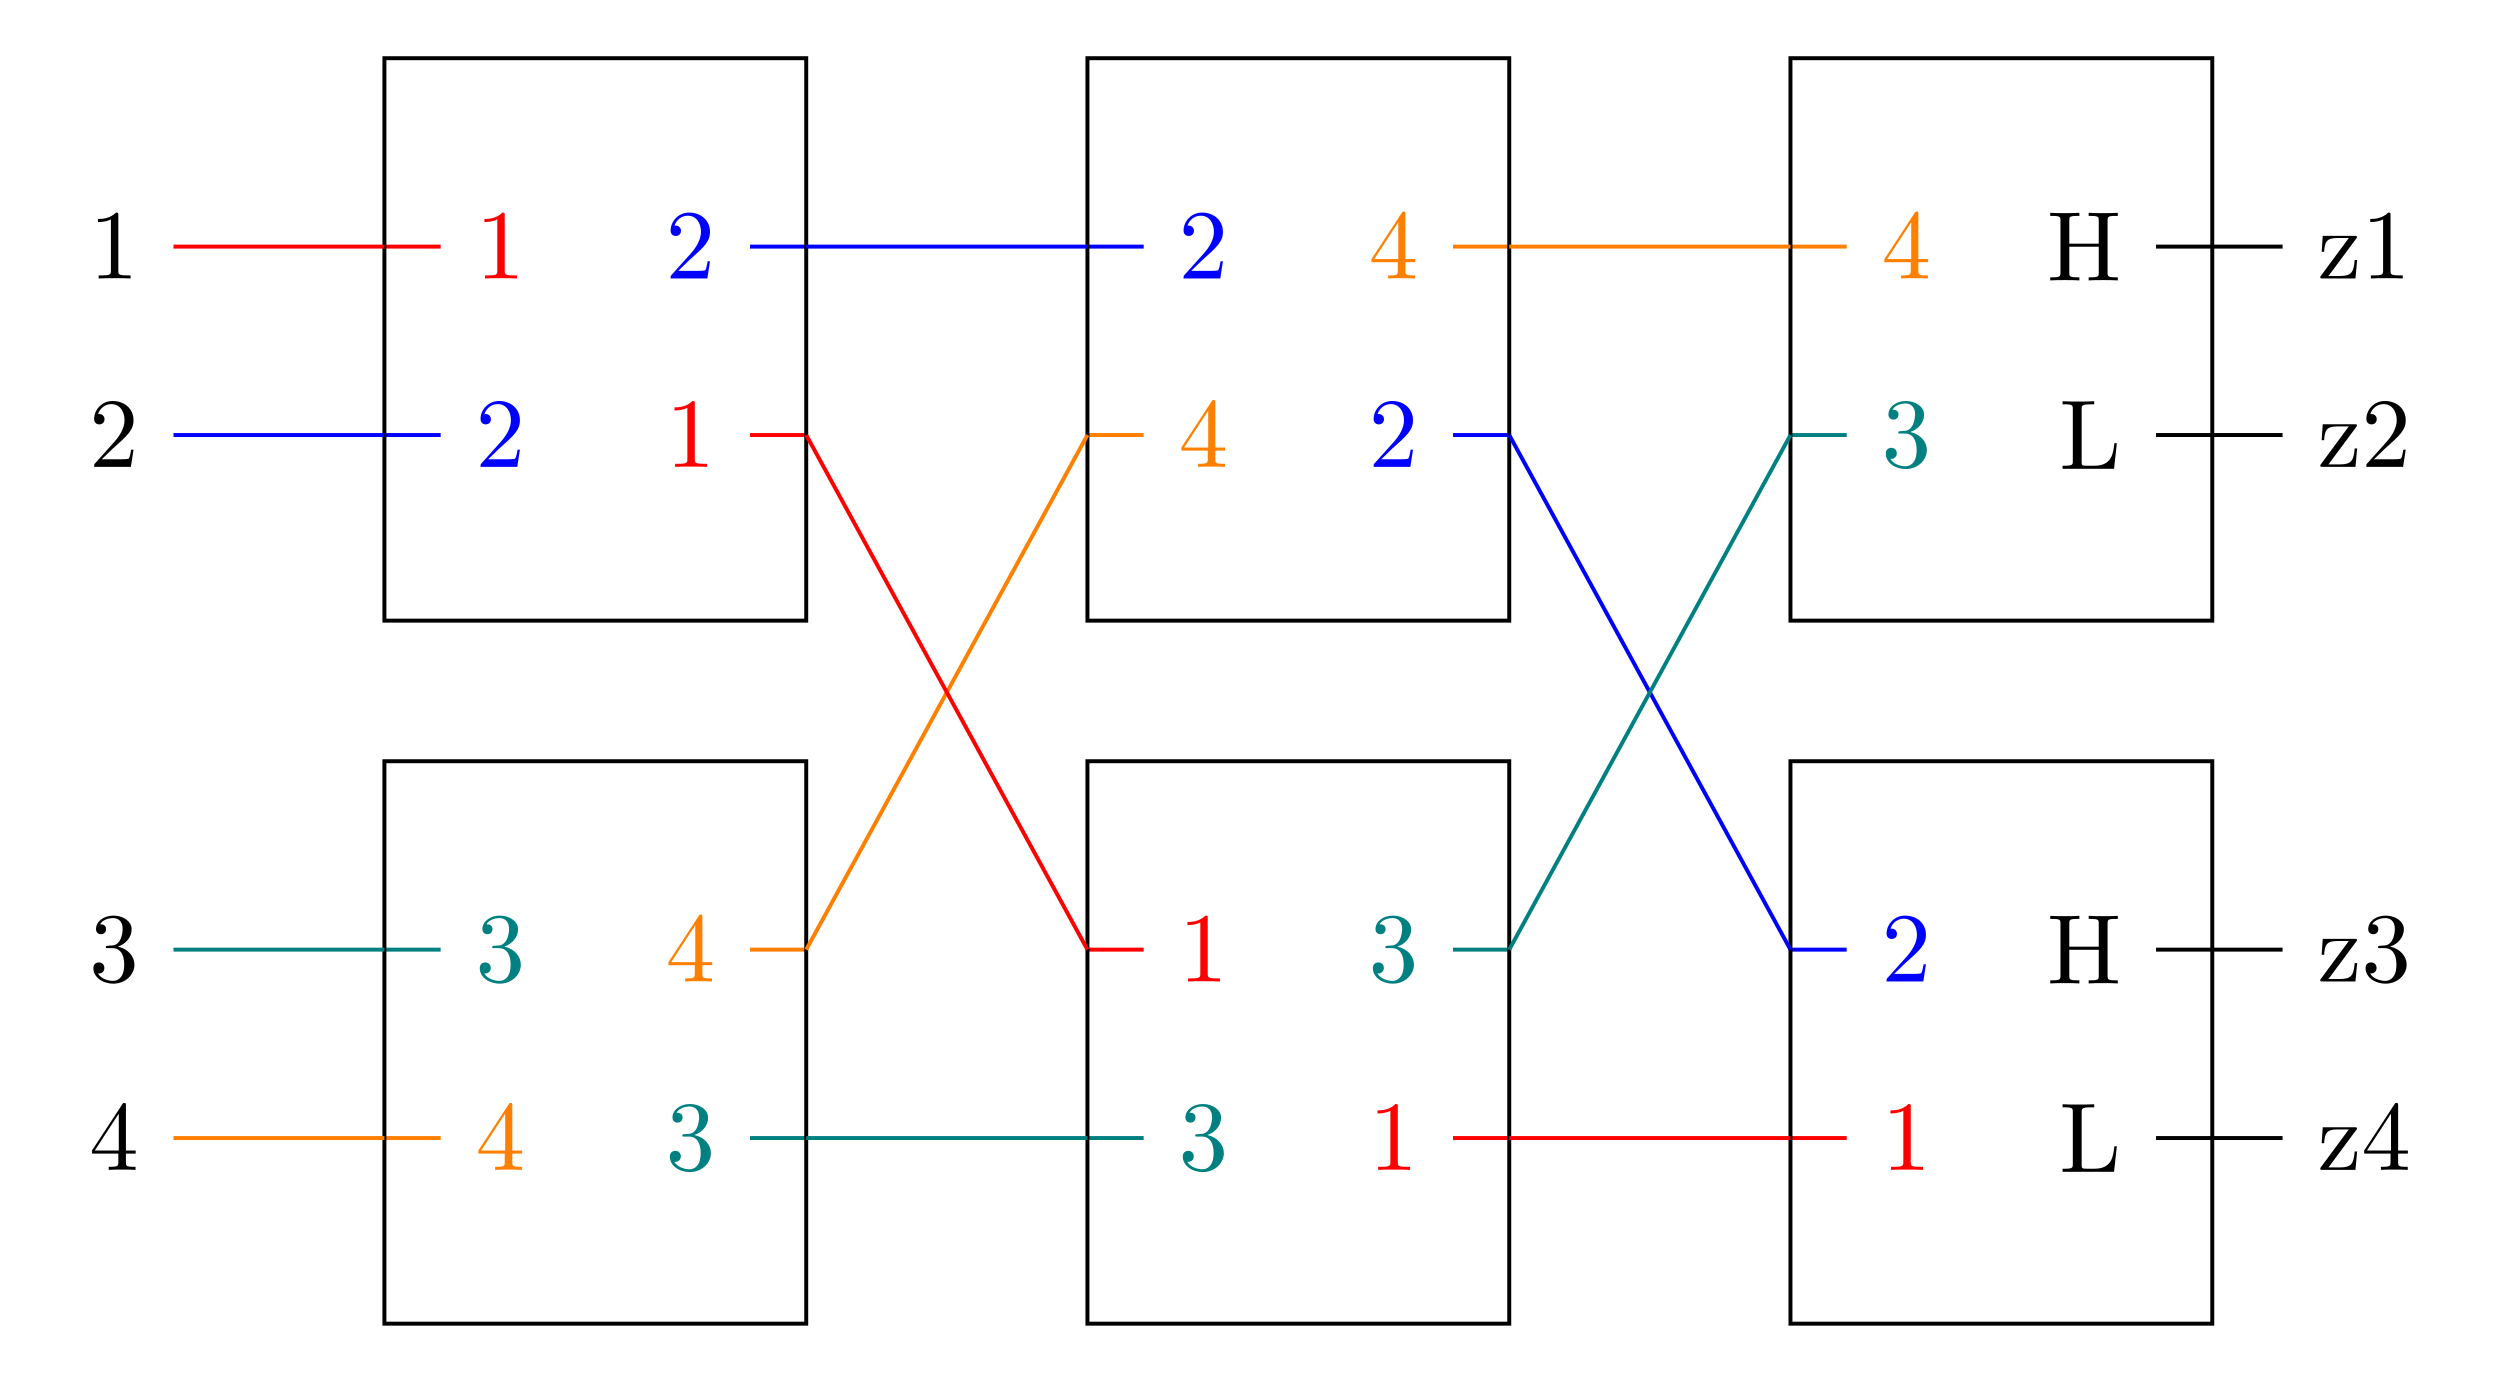 <?xml version="1.0" encoding="UTF-8" standalone="no"?>
<svg
   width="252.008pt"
   height="139.296pt"
   viewBox="0 0 252.008 139.296"
   version="1.1"
   id="svg61"
   sodipodi:docname="animation.pdf"
   xmlns:inkscape="http://www.inkscape.org/namespaces/inkscape"
   xmlns:sodipodi="http://sodipodi.sourceforge.net/DTD/sodipodi-0.dtd"
   xmlns:xlink="http://www.w3.org/1999/xlink"
   xmlns="http://www.w3.org/2000/svg"
   xmlns:svg="http://www.w3.org/2000/svg">
  <sodipodi:namedview
     id="namedview61"
     pagecolor="#ffffff"
     bordercolor="#000000"
     borderopacity="0.25"
     inkscape:showpageshadow="2"
     inkscape:pageopacity="0.0"
     inkscape:pagecheckerboard="0"
     inkscape:deskcolor="#d1d1d1"
     inkscape:document-units="pt" />
  <defs
     id="defs7">
    <g
       id="g7">
      <g
         id="glyph-0-0">
        <path
           d="M 2.938 -6.375 C 2.938 -6.625 2.938 -6.641 2.703 -6.641 C 2.078 -6 1.203 -6 0.891 -6 L 0.891 -5.688 C 1.094 -5.688 1.672 -5.688 2.188 -5.953 L 2.188 -0.781 C 2.188 -0.422 2.156 -0.312 1.266 -0.312 L 0.953 -0.312 L 0.953 0 C 1.297 -0.031 2.156 -0.031 2.562 -0.031 C 2.953 -0.031 3.828 -0.031 4.172 0 L 4.172 -0.312 L 3.859 -0.312 C 2.953 -0.312 2.938 -0.422 2.938 -0.781 Z M 2.938 -6.375 "
           id="path1" />
      </g>
      <g
         id="glyph-0-1">
        <path
           d="M 2.891 -3.516 C 3.703 -3.781 4.281 -4.469 4.281 -5.266 C 4.281 -6.078 3.406 -6.641 2.453 -6.641 C 1.453 -6.641 0.688 -6.047 0.688 -5.281 C 0.688 -4.953 0.906 -4.766 1.203 -4.766 C 1.5 -4.766 1.703 -4.984 1.703 -5.281 C 1.703 -5.766 1.234 -5.766 1.094 -5.766 C 1.391 -6.266 2.047 -6.391 2.406 -6.391 C 2.828 -6.391 3.375 -6.172 3.375 -5.281 C 3.375 -5.156 3.344 -4.578 3.094 -4.141 C 2.797 -3.656 2.453 -3.625 2.203 -3.625 C 2.125 -3.609 1.891 -3.594 1.812 -3.594 C 1.734 -3.578 1.672 -3.562 1.672 -3.469 C 1.672 -3.359 1.734 -3.359 1.906 -3.359 L 2.344 -3.359 C 3.156 -3.359 3.531 -2.688 3.531 -1.703 C 3.531 -0.344 2.844 -0.062 2.406 -0.062 C 1.969 -0.062 1.219 -0.234 0.875 -0.812 C 1.219 -0.766 1.531 -0.984 1.531 -1.359 C 1.531 -1.719 1.266 -1.922 0.984 -1.922 C 0.734 -1.922 0.422 -1.781 0.422 -1.344 C 0.422 -0.438 1.344 0.219 2.438 0.219 C 3.656 0.219 4.562 -0.688 4.562 -1.703 C 4.562 -2.516 3.922 -3.297 2.891 -3.516 Z M 2.891 -3.516 "
           id="path2" />
      </g>
      <g
         id="glyph-0-2">
        <path
           d="M 1.266 -0.766 L 2.328 -1.797 C 3.875 -3.172 4.469 -3.703 4.469 -4.703 C 4.469 -5.844 3.578 -6.641 2.359 -6.641 C 1.234 -6.641 0.5 -5.719 0.5 -4.828 C 0.5 -4.281 1 -4.281 1.031 -4.281 C 1.203 -4.281 1.547 -4.391 1.547 -4.812 C 1.547 -5.062 1.359 -5.328 1.016 -5.328 C 0.938 -5.328 0.922 -5.328 0.891 -5.312 C 1.109 -5.969 1.656 -6.328 2.234 -6.328 C 3.141 -6.328 3.562 -5.516 3.562 -4.703 C 3.562 -3.906 3.078 -3.125 2.516 -2.5 L 0.609 -0.375 C 0.5 -0.266 0.5 -0.234 0.5 0 L 4.203 0 L 4.469 -1.734 L 4.234 -1.734 C 4.172 -1.438 4.109 -1 4 -0.844 C 3.938 -0.766 3.281 -0.766 3.062 -0.766 Z M 1.266 -0.766 "
           id="path3" />
      </g>
      <g
         id="glyph-0-3">
        <path
           d="M 2.938 -1.641 L 2.938 -0.781 C 2.938 -0.422 2.906 -0.312 2.172 -0.312 L 1.969 -0.312 L 1.969 0 C 2.375 -0.031 2.891 -0.031 3.312 -0.031 C 3.734 -0.031 4.25 -0.031 4.672 0 L 4.672 -0.312 L 4.453 -0.312 C 3.719 -0.312 3.703 -0.422 3.703 -0.781 L 3.703 -1.641 L 4.688 -1.641 L 4.688 -1.953 L 3.703 -1.953 L 3.703 -6.484 C 3.703 -6.688 3.703 -6.75 3.531 -6.75 C 3.453 -6.75 3.422 -6.75 3.344 -6.625 L 0.281 -1.953 L 0.281 -1.641 Z M 2.984 -1.953 L 0.562 -1.953 L 2.984 -5.672 Z M 2.984 -1.953 "
           id="path4" />
      </g>
      <g
         id="glyph-0-4">
        <path
           d="M 5.797 -2.578 L 5.547 -2.578 C 5.438 -1.562 5.297 -0.312 3.547 -0.312 L 2.734 -0.312 C 2.266 -0.312 2.25 -0.375 2.25 -0.703 L 2.25 -6.016 C 2.25 -6.359 2.25 -6.5 3.188 -6.5 L 3.516 -6.5 L 3.516 -6.812 C 3.156 -6.781 2.25 -6.781 1.844 -6.781 C 1.453 -6.781 0.672 -6.781 0.328 -6.812 L 0.328 -6.5 L 0.562 -6.5 C 1.328 -6.5 1.359 -6.391 1.359 -6.031 L 1.359 -0.781 C 1.359 -0.422 1.328 -0.312 0.562 -0.312 L 0.328 -0.312 L 0.328 0 L 5.516 0 Z M 5.797 -2.578 "
           id="path5" />
      </g>
      <g
         id="glyph-0-5">
        <path
           d="M 6.109 -6.031 C 6.109 -6.391 6.125 -6.5 6.891 -6.5 L 7.141 -6.5 L 7.141 -6.812 C 6.781 -6.781 6.047 -6.781 5.672 -6.781 C 5.297 -6.781 4.547 -6.781 4.203 -6.812 L 4.203 -6.5 L 4.438 -6.5 C 5.203 -6.5 5.219 -6.391 5.219 -6.031 L 5.219 -3.703 L 2.25 -3.703 L 2.25 -6.031 C 2.25 -6.391 2.266 -6.5 3.031 -6.5 L 3.266 -6.5 L 3.266 -6.812 C 2.922 -6.781 2.188 -6.781 1.797 -6.781 C 1.422 -6.781 0.672 -6.781 0.328 -6.812 L 0.328 -6.5 L 0.562 -6.5 C 1.328 -6.5 1.359 -6.391 1.359 -6.031 L 1.359 -0.781 C 1.359 -0.422 1.328 -0.312 0.562 -0.312 L 0.328 -0.312 L 0.328 0 C 0.672 -0.031 1.422 -0.031 1.797 -0.031 C 2.172 -0.031 2.922 -0.031 3.266 0 L 3.266 -0.312 L 3.031 -0.312 C 2.266 -0.312 2.25 -0.422 2.25 -0.781 L 2.25 -3.391 L 5.219 -3.391 L 5.219 -0.781 C 5.219 -0.422 5.203 -0.312 4.438 -0.312 L 4.203 -0.312 L 4.203 0 C 4.547 -0.031 5.281 -0.031 5.656 -0.031 C 6.047 -0.031 6.781 -0.031 7.141 0 L 7.141 -0.312 L 6.891 -0.312 C 6.125 -0.312 6.109 -0.422 6.109 -0.781 Z M 6.109 -6.031 "
           id="path6" />
      </g>
      <g
         id="glyph-0-6">
        <path
           d="M 3.891 -4 C 3.984 -4.109 3.984 -4.125 3.984 -4.172 C 3.984 -4.297 3.891 -4.297 3.719 -4.297 L 0.531 -4.297 L 0.422 -2.688 L 0.672 -2.688 C 0.734 -3.703 0.922 -4.078 2.016 -4.078 L 3.156 -4.078 L 0.375 -0.312 C 0.281 -0.203 0.281 -0.188 0.281 -0.141 C 0.281 0 0.344 0 0.531 0 L 3.828 0 L 4 -1.859 L 3.75 -1.859 C 3.656 -0.688 3.453 -0.25 2.297 -0.25 L 1.109 -0.25 Z M 3.891 -4 "
           id="path7" />
      </g>
    </g>
  </defs>
  <path
     fill="none"
     stroke-width="0.399"
     stroke-linecap="butt"
     stroke-linejoin="miter"
     stroke="rgb(100%, 0%, 0%)"
     stroke-opacity="1"
     stroke-miterlimit="10"
     d="M 0 37.701 L 5.668 37.701 "
     transform="matrix(1, 0, 0, -1, 109.617, 133.428)"
     id="path8" />
  <g
     fill="rgb(100%, 0%, 0%)"
     fill-opacity="1"
     id="g8">
    <use
       xlink:href="#glyph-0-0"
       x="118.806"
       y="98.937"
       id="use8" />
  </g>
  <path
     fill="none"
     stroke-width="0.399"
     stroke-linecap="butt"
     stroke-linejoin="miter"
     stroke="rgb(0%, 50%, 50%)"
     stroke-opacity="1"
     stroke-miterlimit="10"
     d="M 0 18.709 L 5.668 18.709 "
     transform="matrix(1, 0, 0, -1, 109.617, 133.428)"
     id="path9" />
  <g
     fill="rgb(0%, 50%, 50%)"
     fill-opacity="1"
     id="g9">
    <use
       xlink:href="#glyph-0-1"
       x="118.806"
       y="117.929"
       id="use9" />
  </g>
  <path
     fill="none"
     stroke-width="0.399"
     stroke-linecap="butt"
     stroke-linejoin="miter"
     stroke="rgb(100%, 0%, 0%)"
     stroke-opacity="1"
     stroke-miterlimit="10"
     d="M 42.52 18.709 L 36.852 18.709 "
     transform="matrix(1, 0, 0, -1, 109.617, 133.428)"
     id="path10" />
  <g
     fill="rgb(100%, 0%, 0%)"
     fill-opacity="1"
     id="g10">
    <use
       xlink:href="#glyph-0-0"
       x="137.966"
       y="117.929"
       id="use10" />
  </g>
  <path
     fill="none"
     stroke-width="0.399"
     stroke-linecap="butt"
     stroke-linejoin="miter"
     stroke="rgb(0%, 50%, 50%)"
     stroke-opacity="1"
     stroke-miterlimit="10"
     d="M 42.52 37.701 L 36.852 37.701 "
     transform="matrix(1, 0, 0, -1, 109.617, 133.428)"
     id="path11" />
  <g
     fill="rgb(0%, 50%, 50%)"
     fill-opacity="1"
     id="g11">
    <use
       xlink:href="#glyph-0-1"
       x="137.966"
       y="98.937"
       id="use11" />
  </g>
  <path
     fill="none"
     stroke-width="0.399"
     stroke-linecap="butt"
     stroke-linejoin="miter"
     stroke="rgb(0%, 0%, 0%)"
     stroke-opacity="1"
     stroke-miterlimit="10"
     d="M 0 -0.002 L 0 56.694 L 42.52 56.694 L 42.52 -0.002 Z M 0 -0.002 "
     transform="matrix(1, 0, 0, -1, 109.617, 133.428)"
     id="path12" />
  <path
     fill="none"
     stroke-width="0.399"
     stroke-linecap="butt"
     stroke-linejoin="miter"
     stroke="rgb(0%, 0%, 100%)"
     stroke-opacity="1"
     stroke-miterlimit="10"
     d="M 0 108.569 L 5.668 108.569 "
     transform="matrix(1, 0, 0, -1, 109.617, 133.428)"
     id="path13" />
  <g
     fill="rgb(0%, 0%, 100%)"
     fill-opacity="1"
     id="g13">
    <use
       xlink:href="#glyph-0-2"
       x="118.806"
       y="28.071"
       id="use13" />
  </g>
  <path
     fill="none"
     stroke-width="0.399"
     stroke-linecap="butt"
     stroke-linejoin="miter"
     stroke="rgb(100%, 50%, 0%)"
     stroke-opacity="1"
     stroke-miterlimit="10"
     d="M 0 89.576 L 5.668 89.576 "
     transform="matrix(1, 0, 0, -1, 109.617, 133.428)"
     id="path14" />
  <g
     fill="rgb(100%, 50%, 0%)"
     fill-opacity="1"
     id="g14">
    <use
       xlink:href="#glyph-0-3"
       x="118.806"
       y="47.063"
       id="use14" />
  </g>
  <path
     fill="none"
     stroke-width="0.399"
     stroke-linecap="butt"
     stroke-linejoin="miter"
     stroke="rgb(0%, 0%, 100%)"
     stroke-opacity="1"
     stroke-miterlimit="10"
     d="M 42.52 89.576 L 36.852 89.576 "
     transform="matrix(1, 0, 0, -1, 109.617, 133.428)"
     id="path15" />
  <g
     fill="rgb(0%, 0%, 100%)"
     fill-opacity="1"
     id="g15">
    <use
       xlink:href="#glyph-0-2"
       x="137.966"
       y="47.063"
       id="use15" />
  </g>
  <path
     fill="none"
     stroke-width="0.399"
     stroke-linecap="butt"
     stroke-linejoin="miter"
     stroke="rgb(100%, 50%, 0%)"
     stroke-opacity="1"
     stroke-miterlimit="10"
     d="M 42.52 108.569 L 36.852 108.569 "
     transform="matrix(1, 0, 0, -1, 109.617, 133.428)"
     id="path16" />
  <g
     fill="rgb(100%, 50%, 0%)"
     fill-opacity="1"
     id="g16">
    <use
       xlink:href="#glyph-0-3"
       x="137.966"
       y="28.071"
       id="use16" />
  </g>
  <path
     fill="none"
     stroke-width="0.399"
     stroke-linecap="butt"
     stroke-linejoin="miter"
     stroke="rgb(0%, 0%, 0%)"
     stroke-opacity="1"
     stroke-miterlimit="10"
     d="M 0 70.865 L 0 127.561 L 42.52 127.561 L 42.52 70.865 Z M 0 70.865 "
     transform="matrix(1, 0, 0, -1, 109.617, 133.428)"
     id="path17" />
  <path
     fill="none"
     stroke-width="0.399"
     stroke-linecap="butt"
     stroke-linejoin="miter"
     stroke="rgb(0%, 0%, 100%)"
     stroke-opacity="1"
     stroke-miterlimit="10"
     d="M 70.867 37.701 L 76.535 37.701 "
     transform="matrix(1, 0, 0, -1, 109.617, 133.428)"
     id="path18" />
  <g
     fill="rgb(0%, 0%, 100%)"
     fill-opacity="1"
     id="g18">
    <use
       xlink:href="#glyph-0-2"
       x="189.672"
       y="98.937"
       id="use18" />
  </g>
  <path
     fill="none"
     stroke-width="0.399"
     stroke-linecap="butt"
     stroke-linejoin="miter"
     stroke="rgb(100%, 0%, 0%)"
     stroke-opacity="1"
     stroke-miterlimit="10"
     d="M 70.867 18.709 L 76.535 18.709 "
     transform="matrix(1, 0, 0, -1, 109.617, 133.428)"
     id="path19" />
  <g
     fill="rgb(100%, 0%, 0%)"
     fill-opacity="1"
     id="g19">
    <use
       xlink:href="#glyph-0-0"
       x="189.672"
       y="117.929"
       id="use19" />
  </g>
  <path
     fill="none"
     stroke-width="0.399"
     stroke-linecap="butt"
     stroke-linejoin="miter"
     stroke="rgb(0%, 0%, 0%)"
     stroke-opacity="1"
     stroke-miterlimit="10"
     d="M 113.387 18.709 L 107.719 18.709 "
     transform="matrix(1, 0, 0, -1, 109.617, 133.428)"
     id="path20" />
  <g
     fill="rgb(0%, 0%, 0%)"
     fill-opacity="1"
     id="g20">
    <use
       xlink:href="#glyph-0-4"
       x="207.587"
       y="118.123"
       id="use20" />
  </g>
  <path
     fill="none"
     stroke-width="0.399"
     stroke-linecap="butt"
     stroke-linejoin="miter"
     stroke="rgb(0%, 0%, 0%)"
     stroke-opacity="1"
     stroke-miterlimit="10"
     d="M 113.387 37.701 L 107.719 37.701 "
     transform="matrix(1, 0, 0, -1, 109.617, 133.428)"
     id="path21" />
  <g
     fill="rgb(0%, 0%, 0%)"
     fill-opacity="1"
     id="g21">
    <use
       xlink:href="#glyph-0-5"
       x="206.342"
       y="99.131"
       id="use21" />
  </g>
  <path
     fill="none"
     stroke-width="0.399"
     stroke-linecap="butt"
     stroke-linejoin="miter"
     stroke="rgb(0%, 0%, 0%)"
     stroke-opacity="1"
     stroke-miterlimit="10"
     d="M 70.867 -0.002 L 70.867 56.694 L 113.387 56.694 L 113.387 -0.002 Z M 70.867 -0.002 "
     transform="matrix(1, 0, 0, -1, 109.617, 133.428)"
     id="path22" />
  <path
     fill="none"
     stroke-width="0.399"
     stroke-linecap="butt"
     stroke-linejoin="miter"
     stroke="rgb(100%, 50%, 0%)"
     stroke-opacity="1"
     stroke-miterlimit="10"
     d="M 70.867 108.569 L 76.535 108.569 "
     transform="matrix(1, 0, 0, -1, 109.617, 133.428)"
     id="path23" />
  <g
     fill="rgb(100%, 50%, 0%)"
     fill-opacity="1"
     id="g23">
    <use
       xlink:href="#glyph-0-3"
       x="189.672"
       y="28.071"
       id="use23" />
  </g>
  <path
     fill="none"
     stroke-width="0.399"
     stroke-linecap="butt"
     stroke-linejoin="miter"
     stroke="rgb(0%, 50%, 50%)"
     stroke-opacity="1"
     stroke-miterlimit="10"
     d="M 70.867 89.576 L 76.535 89.576 "
     transform="matrix(1, 0, 0, -1, 109.617, 133.428)"
     id="path24" />
  <g
     fill="rgb(0%, 50%, 50%)"
     fill-opacity="1"
     id="g24">
    <use
       xlink:href="#glyph-0-1"
       x="189.672"
       y="47.063"
       id="use24" />
  </g>
  <path
     fill="none"
     stroke-width="0.399"
     stroke-linecap="butt"
     stroke-linejoin="miter"
     stroke="rgb(0%, 0%, 0%)"
     stroke-opacity="1"
     stroke-miterlimit="10"
     d="M 113.387 89.576 L 107.719 89.576 "
     transform="matrix(1, 0, 0, -1, 109.617, 133.428)"
     id="path25" />
  <g
     fill="rgb(0%, 0%, 0%)"
     fill-opacity="1"
     id="g25">
    <use
       xlink:href="#glyph-0-4"
       x="207.587"
       y="47.257"
       id="use25" />
  </g>
  <path
     fill="none"
     stroke-width="0.399"
     stroke-linecap="butt"
     stroke-linejoin="miter"
     stroke="rgb(0%, 0%, 0%)"
     stroke-opacity="1"
     stroke-miterlimit="10"
     d="M 113.387 108.569 L 107.719 108.569 "
     transform="matrix(1, 0, 0, -1, 109.617, 133.428)"
     id="path26" />
  <g
     fill="rgb(0%, 0%, 0%)"
     fill-opacity="1"
     id="g26">
    <use
       xlink:href="#glyph-0-5"
       x="206.342"
       y="28.265"
       id="use26" />
  </g>
  <path
     fill="none"
     stroke-width="0.399"
     stroke-linecap="butt"
     stroke-linejoin="miter"
     stroke="rgb(0%, 0%, 0%)"
     stroke-opacity="1"
     stroke-miterlimit="10"
     d="M 70.867 70.865 L 70.867 127.561 L 113.387 127.561 L 113.387 70.865 Z M 70.867 70.865 "
     transform="matrix(1, 0, 0, -1, 109.617, 133.428)"
     id="path27" />
  <path
     fill="none"
     stroke-width="0.399"
     stroke-linecap="butt"
     stroke-linejoin="miter"
     stroke="rgb(0%, 0%, 100%)"
     stroke-opacity="1"
     stroke-miterlimit="10"
     d="M 42.52 89.576 L 70.867 37.701 "
     transform="matrix(1, 0, 0, -1, 109.617, 133.428)"
     id="path28" />
  <path
     fill="none"
     stroke-width="0.399"
     stroke-linecap="butt"
     stroke-linejoin="miter"
     stroke="rgb(100%, 0%, 0%)"
     stroke-opacity="1"
     stroke-miterlimit="10"
     d="M 42.52 18.709 L 70.867 18.709 "
     transform="matrix(1, 0, 0, -1, 109.617, 133.428)"
     id="path29" />
  <path
     fill="none"
     stroke-width="0.399"
     stroke-linecap="butt"
     stroke-linejoin="miter"
     stroke="rgb(100%, 50%, 0%)"
     stroke-opacity="1"
     stroke-miterlimit="10"
     d="M 42.52 108.569 L 70.867 108.569 "
     transform="matrix(1, 0, 0, -1, 109.617, 133.428)"
     id="path30" />
  <path
     fill="none"
     stroke-width="0.399"
     stroke-linecap="butt"
     stroke-linejoin="miter"
     stroke="rgb(0%, 50%, 50%)"
     stroke-opacity="1"
     stroke-miterlimit="10"
     d="M 42.52 37.701 L 70.867 89.576 "
     transform="matrix(1, 0, 0, -1, 109.617, 133.428)"
     id="path31" />
  <path
     fill="none"
     stroke-width="0.399"
     stroke-linecap="butt"
     stroke-linejoin="miter"
     stroke="rgb(0%, 50%, 50%)"
     stroke-opacity="1"
     stroke-miterlimit="10"
     d="M -70.867 37.701 L -65.199 37.701 "
     transform="matrix(1, 0, 0, -1, 109.617, 133.428)"
     id="path32" />
  <g
     fill="rgb(0%, 50%, 50%)"
     fill-opacity="1"
     id="g32">
    <use
       xlink:href="#glyph-0-1"
       x="47.94"
       y="98.937"
       id="use32" />
  </g>
  <path
     fill="none"
     stroke-width="0.399"
     stroke-linecap="butt"
     stroke-linejoin="miter"
     stroke="rgb(100%, 50%, 0%)"
     stroke-opacity="1"
     stroke-miterlimit="10"
     d="M -70.867 18.709 L -65.199 18.709 "
     transform="matrix(1, 0, 0, -1, 109.617, 133.428)"
     id="path33" />
  <g
     fill="rgb(100%, 50%, 0%)"
     fill-opacity="1"
     id="g33">
    <use
       xlink:href="#glyph-0-3"
       x="47.94"
       y="117.929"
       id="use33" />
  </g>
  <path
     fill="none"
     stroke-width="0.399"
     stroke-linecap="butt"
     stroke-linejoin="miter"
     stroke="rgb(0%, 50%, 50%)"
     stroke-opacity="1"
     stroke-miterlimit="10"
     d="M -28.347 18.709 L -34.015 18.709 "
     transform="matrix(1, 0, 0, -1, 109.617, 133.428)"
     id="path34" />
  <g
     fill="rgb(0%, 50%, 50%)"
     fill-opacity="1"
     id="g34">
    <use
       xlink:href="#glyph-0-1"
       x="67.1"
       y="117.929"
       id="use34" />
  </g>
  <path
     fill="none"
     stroke-width="0.399"
     stroke-linecap="butt"
     stroke-linejoin="miter"
     stroke="rgb(100%, 50%, 0%)"
     stroke-opacity="1"
     stroke-miterlimit="10"
     d="M -28.347 37.701 L -34.015 37.701 "
     transform="matrix(1, 0, 0, -1, 109.617, 133.428)"
     id="path35" />
  <g
     fill="rgb(100%, 50%, 0%)"
     fill-opacity="1"
     id="g35">
    <use
       xlink:href="#glyph-0-3"
       x="67.1"
       y="98.937"
       id="use35" />
  </g>
  <path
     fill="none"
     stroke-width="0.399"
     stroke-linecap="butt"
     stroke-linejoin="miter"
     stroke="rgb(0%, 0%, 0%)"
     stroke-opacity="1"
     stroke-miterlimit="10"
     d="M -70.867 -0.002 L -70.867 56.694 L -28.347 56.694 L -28.347 -0.002 Z M -70.867 -0.002 "
     transform="matrix(1, 0, 0, -1, 109.617, 133.428)"
     id="path36" />
  <path
     fill="none"
     stroke-width="0.399"
     stroke-linecap="butt"
     stroke-linejoin="miter"
     stroke="rgb(100%, 0%, 0%)"
     stroke-opacity="1"
     stroke-miterlimit="10"
     d="M -70.867 108.569 L -65.199 108.569 "
     transform="matrix(1, 0, 0, -1, 109.617, 133.428)"
     id="path37" />
  <g
     fill="rgb(100%, 0%, 0%)"
     fill-opacity="1"
     id="g37">
    <use
       xlink:href="#glyph-0-0"
       x="47.94"
       y="28.071"
       id="use37" />
  </g>
  <path
     fill="none"
     stroke-width="0.399"
     stroke-linecap="butt"
     stroke-linejoin="miter"
     stroke="rgb(0%, 0%, 100%)"
     stroke-opacity="1"
     stroke-miterlimit="10"
     d="M -70.867 89.576 L -65.199 89.576 "
     transform="matrix(1, 0, 0, -1, 109.617, 133.428)"
     id="path38" />
  <g
     fill="rgb(0%, 0%, 100%)"
     fill-opacity="1"
     id="g38">
    <use
       xlink:href="#glyph-0-2"
       x="47.94"
       y="47.063"
       id="use38" />
  </g>
  <path
     fill="none"
     stroke-width="0.399"
     stroke-linecap="butt"
     stroke-linejoin="miter"
     stroke="rgb(100%, 0%, 0%)"
     stroke-opacity="1"
     stroke-miterlimit="10"
     d="M -28.347 89.576 L -34.015 89.576 "
     transform="matrix(1, 0, 0, -1, 109.617, 133.428)"
     id="path39" />
  <g
     fill="rgb(100%, 0%, 0%)"
     fill-opacity="1"
     id="g39">
    <use
       xlink:href="#glyph-0-0"
       x="67.1"
       y="47.063"
       id="use39" />
  </g>
  <path
     fill="none"
     stroke-width="0.399"
     stroke-linecap="butt"
     stroke-linejoin="miter"
     stroke="rgb(0%, 0%, 100%)"
     stroke-opacity="1"
     stroke-miterlimit="10"
     d="M -28.347 108.569 L -34.015 108.569 "
     transform="matrix(1, 0, 0, -1, 109.617, 133.428)"
     id="path40" />
  <g
     fill="rgb(0%, 0%, 100%)"
     fill-opacity="1"
     id="g40">
    <use
       xlink:href="#glyph-0-2"
       x="67.1"
       y="28.071"
       id="use40" />
  </g>
  <path
     fill="none"
     stroke-width="0.399"
     stroke-linecap="butt"
     stroke-linejoin="miter"
     stroke="rgb(0%, 0%, 0%)"
     stroke-opacity="1"
     stroke-miterlimit="10"
     d="M -70.867 70.865 L -70.867 127.561 L -28.347 127.561 L -28.347 70.865 Z M -70.867 70.865 "
     transform="matrix(1, 0, 0, -1, 109.617, 133.428)"
     id="path41" />
  <path
     fill="none"
     stroke-width="0.399"
     stroke-linecap="butt"
     stroke-linejoin="miter"
     stroke="rgb(0%, 50%, 50%)"
     stroke-opacity="1"
     stroke-miterlimit="10"
     d="M -28.347 18.709 L 0 18.709 "
     transform="matrix(1, 0, 0, -1, 109.617, 133.428)"
     id="path42" />
  <path
     fill="none"
     stroke-width="0.399"
     stroke-linecap="butt"
     stroke-linejoin="miter"
     stroke="rgb(100%, 50%, 0%)"
     stroke-opacity="1"
     stroke-miterlimit="10"
     d="M -28.347 37.701 L 0 89.576 "
     transform="matrix(1, 0, 0, -1, 109.617, 133.428)"
     id="path43" />
  <path
     fill="none"
     stroke-width="0.399"
     stroke-linecap="butt"
     stroke-linejoin="miter"
     stroke="rgb(100%, 0%, 0%)"
     stroke-opacity="1"
     stroke-miterlimit="10"
     d="M -28.347 89.576 L 0 37.701 "
     transform="matrix(1, 0, 0, -1, 109.617, 133.428)"
     id="path44" />
  <path
     fill="none"
     stroke-width="0.399"
     stroke-linecap="butt"
     stroke-linejoin="miter"
     stroke="rgb(0%, 0%, 100%)"
     stroke-opacity="1"
     stroke-miterlimit="10"
     d="M -28.347 108.569 L 0 108.569 "
     transform="matrix(1, 0, 0, -1, 109.617, 133.428)"
     id="path45" />
  <g
     fill="rgb(0%, 0%, 0%)"
     fill-opacity="1"
     id="g45">
    <use
       xlink:href="#glyph-0-0"
       x="8.99"
       y="28.071"
       id="use45" />
  </g>
  <g
     fill="rgb(0%, 0%, 0%)"
     fill-opacity="1"
     id="g46">
    <use
       xlink:href="#glyph-0-2"
       x="8.99"
       y="47.063"
       id="use46" />
  </g>
  <g
     fill="rgb(0%, 0%, 0%)"
     fill-opacity="1"
     id="g47">
    <use
       xlink:href="#glyph-0-1"
       x="8.99"
       y="98.937"
       id="use47" />
  </g>
  <g
     fill="rgb(0%, 0%, 0%)"
     fill-opacity="1"
     id="g48">
    <use
       xlink:href="#glyph-0-3"
       x="8.99"
       y="117.929"
       id="use48" />
  </g>
  <g
     fill="rgb(0%, 0%, 0%)"
     fill-opacity="1"
     id="g50">
    <use
       xlink:href="#glyph-0-6"
       x="233.609"
       y="28.071"
       id="use49" />
    <use
       xlink:href="#glyph-0-0"
       x="238.036"
       y="28.071"
       id="use50" />
  </g>
  <g
     fill="rgb(0%, 0%, 0%)"
     fill-opacity="1"
     id="g52">
    <use
       xlink:href="#glyph-0-6"
       x="233.609"
       y="47.063"
       id="use51" />
    <use
       xlink:href="#glyph-0-2"
       x="238.036"
       y="47.063"
       id="use52" />
  </g>
  <path
     fill="none"
     stroke-width="0.399"
     stroke-linecap="butt"
     stroke-linejoin="miter"
     stroke="rgb(0%, 0%, 0%)"
     stroke-opacity="1"
     stroke-miterlimit="10"
     d="M 120.473 108.569 L 113.387 108.569 "
     transform="matrix(1, 0, 0, -1, 109.617, 133.428)"
     id="path52" />
  <path
     fill="none"
     stroke-width="0.399"
     stroke-linecap="butt"
     stroke-linejoin="miter"
     stroke="rgb(0%, 0%, 0%)"
     stroke-opacity="1"
     stroke-miterlimit="10"
     d="M 120.473 89.576 L 113.387 89.576 "
     transform="matrix(1, 0, 0, -1, 109.617, 133.428)"
     id="path53" />
  <g
     fill="rgb(0%, 0%, 0%)"
     fill-opacity="1"
     id="g54">
    <use
       xlink:href="#glyph-0-6"
       x="233.609"
       y="98.937"
       id="use53" />
    <use
       xlink:href="#glyph-0-1"
       x="238.036"
       y="98.937"
       id="use54" />
  </g>
  <g
     fill="rgb(0%, 0%, 0%)"
     fill-opacity="1"
     id="g56">
    <use
       xlink:href="#glyph-0-6"
       x="233.609"
       y="117.929"
       id="use55" />
    <use
       xlink:href="#glyph-0-3"
       x="238.036"
       y="117.929"
       id="use56" />
  </g>
  <path
     fill="none"
     stroke-width="0.399"
     stroke-linecap="butt"
     stroke-linejoin="miter"
     stroke="rgb(0%, 0%, 0%)"
     stroke-opacity="1"
     stroke-miterlimit="10"
     d="M 120.473 37.701 L 113.387 37.701 "
     transform="matrix(1, 0, 0, -1, 109.617, 133.428)"
     id="path56" />
  <path
     fill="none"
     stroke-width="0.399"
     stroke-linecap="butt"
     stroke-linejoin="miter"
     stroke="rgb(0%, 0%, 0%)"
     stroke-opacity="1"
     stroke-miterlimit="10"
     d="M 120.473 18.709 L 113.387 18.709 "
     transform="matrix(1, 0, 0, -1, 109.617, 133.428)"
     id="path57" />
  <path
     fill="none"
     stroke-width="0.399"
     stroke-linecap="butt"
     stroke-linejoin="miter"
     stroke="rgb(100%, 0%, 0%)"
     stroke-opacity="1"
     stroke-miterlimit="10"
     d="M -92.129 108.569 L -70.867 108.569 "
     transform="matrix(1, 0, 0, -1, 109.617, 133.428)"
     id="path58" />
  <path
     fill="none"
     stroke-width="0.399"
     stroke-linecap="butt"
     stroke-linejoin="miter"
     stroke="rgb(0%, 0%, 100%)"
     stroke-opacity="1"
     stroke-miterlimit="10"
     d="M -92.129 89.576 L -70.867 89.576 "
     transform="matrix(1, 0, 0, -1, 109.617, 133.428)"
     id="path59" />
  <path
     fill="none"
     stroke-width="0.399"
     stroke-linecap="butt"
     stroke-linejoin="miter"
     stroke="rgb(0%, 50%, 50%)"
     stroke-opacity="1"
     stroke-miterlimit="10"
     d="M -92.129 37.701 L -70.867 37.701 "
     transform="matrix(1, 0, 0, -1, 109.617, 133.428)"
     id="path60" />
  <path
     fill="none"
     stroke-width="0.399"
     stroke-linecap="butt"
     stroke-linejoin="miter"
     stroke="rgb(100%, 50%, 0%)"
     stroke-opacity="1"
     stroke-miterlimit="10"
     d="M -92.129 18.709 L -70.867 18.709 "
     transform="matrix(1, 0, 0, -1, 109.617, 133.428)"
     id="path61" />
</svg>
